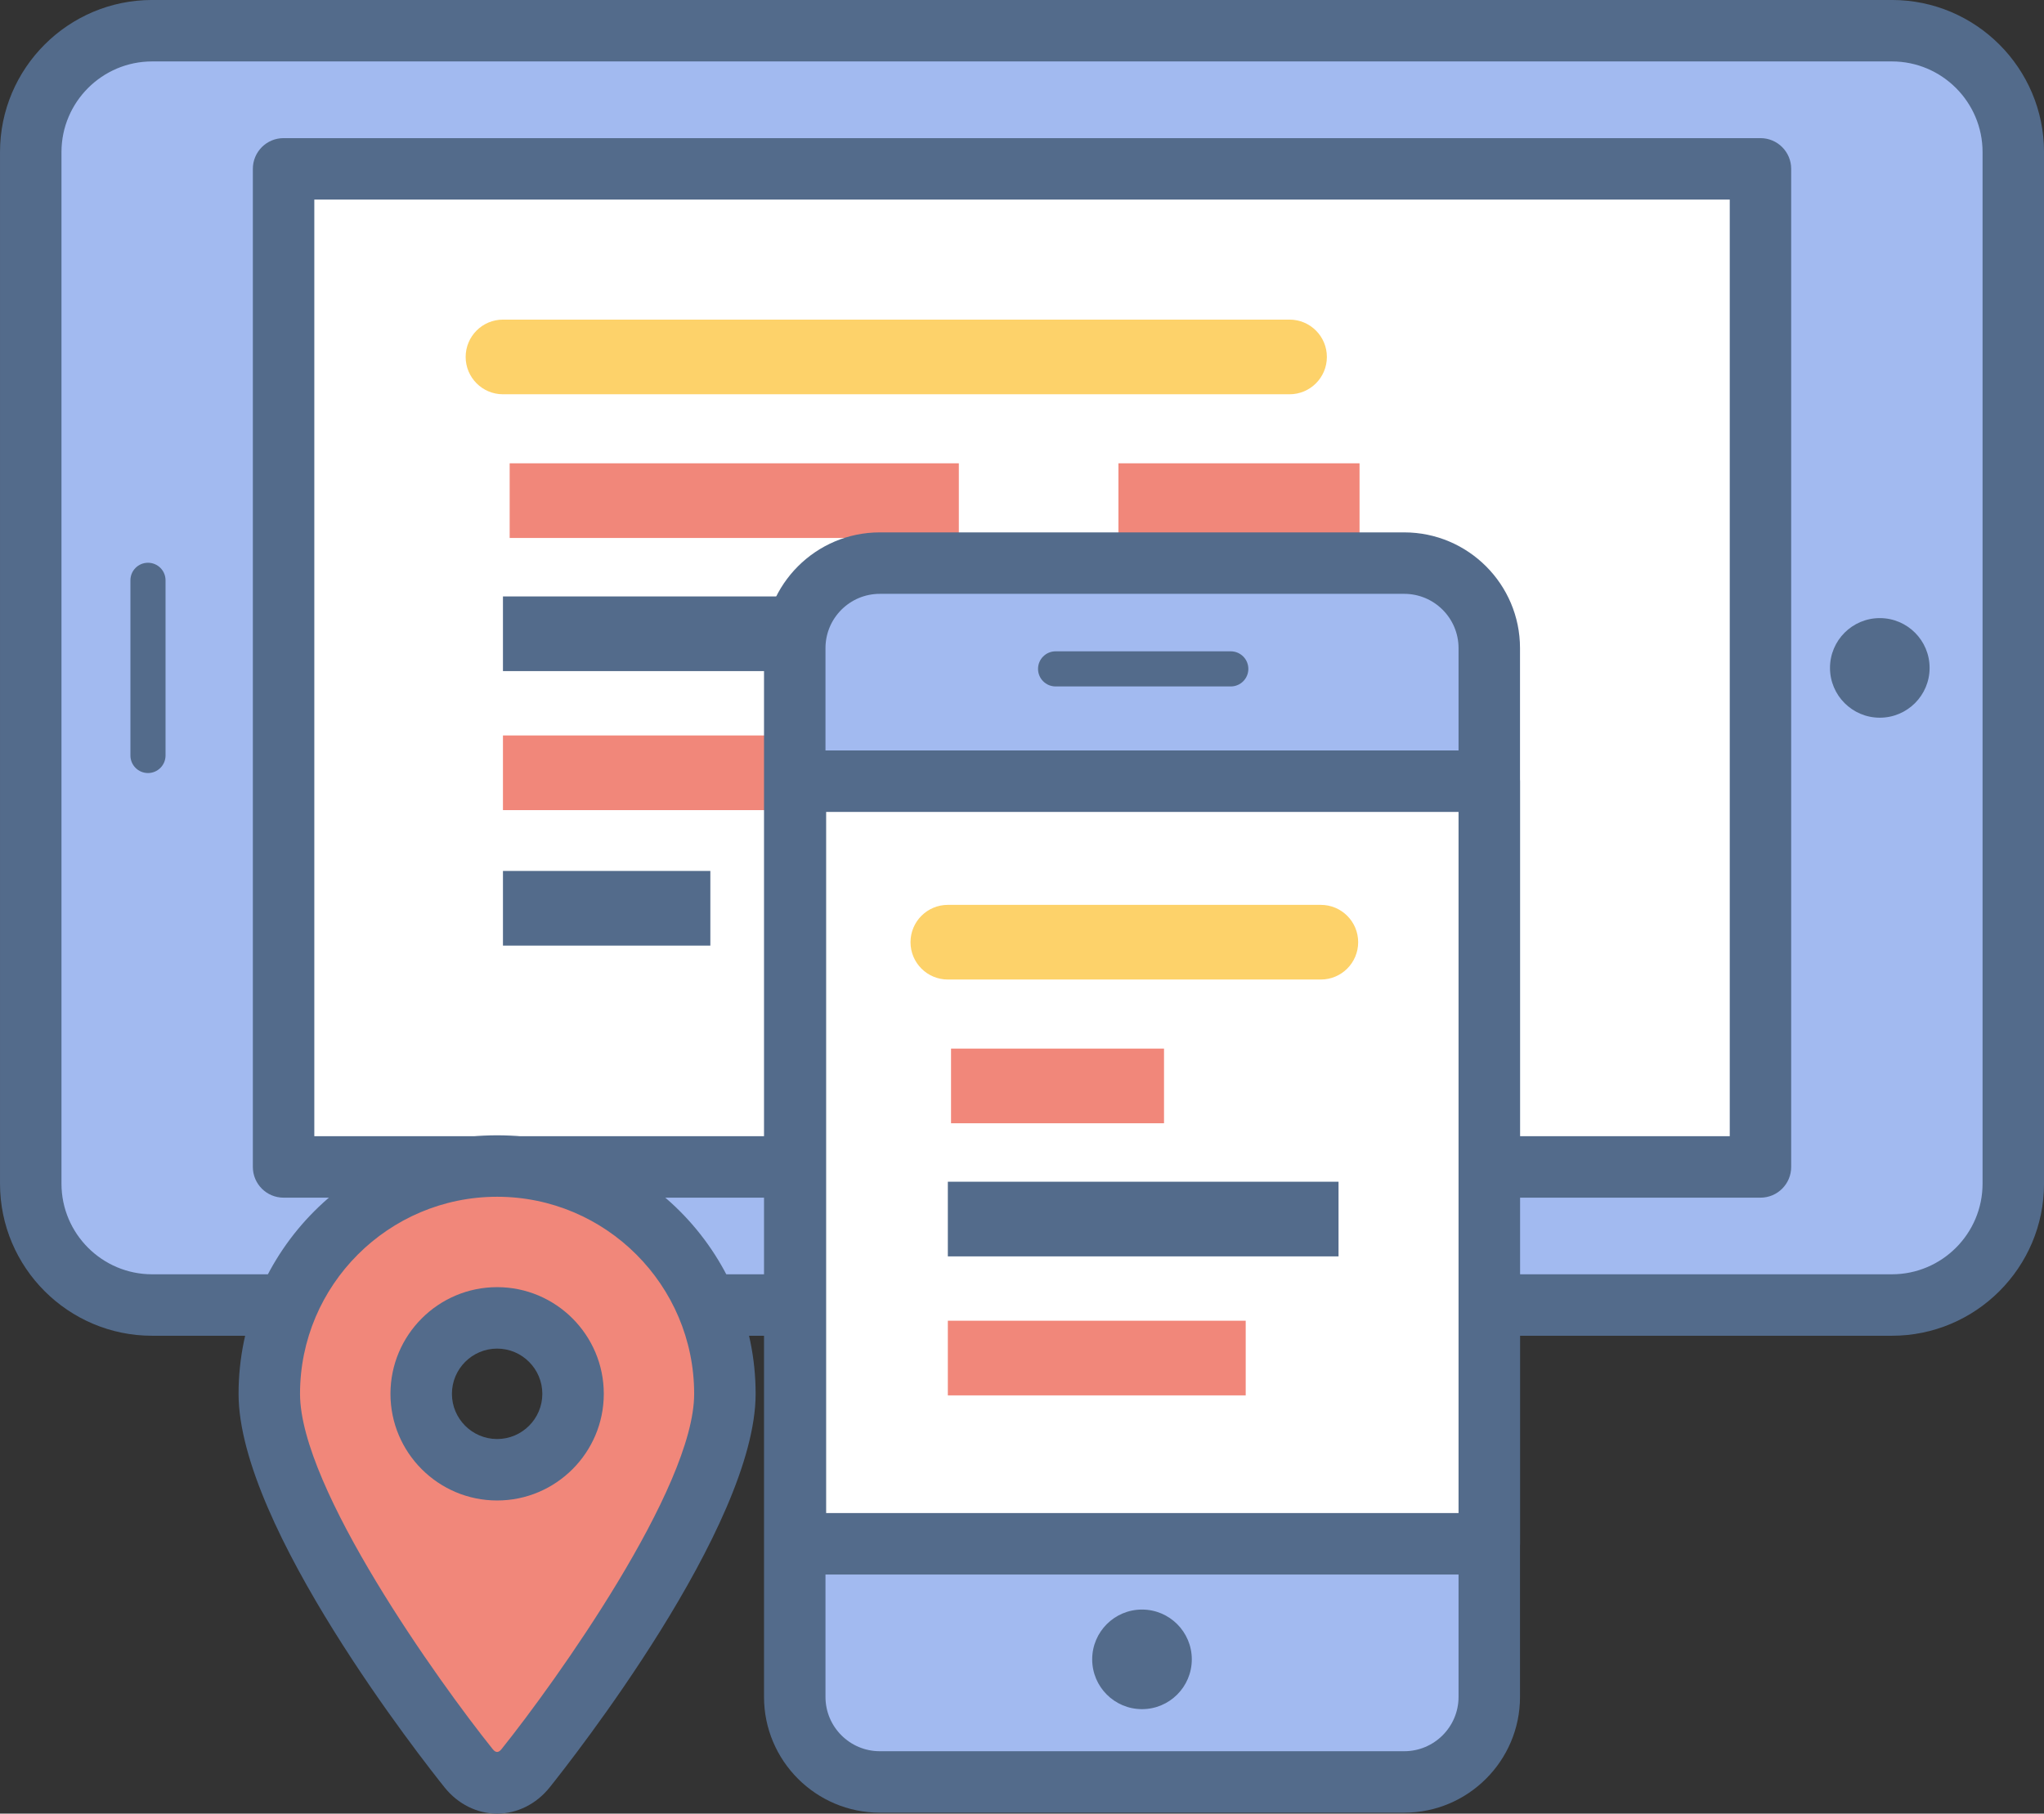 <?xml version="1.0" encoding="UTF-8" standalone="no"?>
<!-- Created with Inkscape (http://www.inkscape.org/) -->

<svg
   xmlns:dc="http://purl.org/dc/elements/1.1/"
   xmlns:cc="http://creativecommons.org/ns#"
   xmlns:rdf="http://www.w3.org/1999/02/22-rdf-syntax-ns#"
   xmlns:svg="http://www.w3.org/2000/svg"
   xmlns="http://www.w3.org/2000/svg"
   xmlns:sodipodi="http://sodipodi.sourceforge.net/DTD/sodipodi-0.dtd"
   xmlns:inkscape="http://www.inkscape.org/namespaces/inkscape"
   id="svg3655"
   version="1.1"
   inkscape:version="0.91 r13725"
   xml:space="preserve"
   width="72.747"
   height="64.557"
   viewBox="0 0 72.747 64.557"
   sodipodi:docname="code.svg"><rect x="0" y="0" width="72.747" height="64.557" fill="#333333" stroke="none"/><defs
     id="defs3659"><clipPath
       clipPathUnits="userSpaceOnUse"
       id="clipPath3669"><path
         d="M 0,114 122,114 122,0 0,0 0,114 Z"
         id="path3671"
         inkscape:connector-curvature="0" /></clipPath></defs><sodipodi:namedview
     pagecolor="#ffffff"
     bordercolor="#666666"
     borderopacity="1"
     objecttolerance="10"
     gridtolerance="10"
     guidetolerance="10"
     inkscape:pageopacity="0"
     inkscape:pageshadow="2"
     inkscape:window-width="1867"
     inkscape:window-height="1056"
     id="namedview3657"
     showgrid="false"
     fit-margin-top="0"
     fit-margin-left="0"
     fit-margin-right="0"
     fit-margin-bottom="0"
     inkscape:zoom="6.4491228"
     inkscape:cx="36.422625"
     inkscape:cy="37.7585"
     inkscape:window-x="53"
     inkscape:window-y="24"
     inkscape:window-maximized="1"
     inkscape:current-layer="g3663" /><g
     id="g3663"
     inkscape:groupmode="layer"
     inkscape:label="Code_from_Anywhere_icon"
     transform="matrix(1.25,0,0,-1.25,-39.827,98.048)"><g
       id="g3665"><g
         id="g3667"
         clip-path="url(#clipPath3669)"><g
           id="g3673"
           transform="translate(36.193,41.275)"><path
             d="m 0,0 c -1.909,0 -3.456,1.548 -3.456,3.456 l 0,29.376 c 0,1.909 1.547,3.456 3.456,3.456 l 49.536,0 c 1.909,0 3.456,-1.547 3.456,-3.456 l 0,-29.376 C 52.992,1.548 51.445,0 49.536,0 L 0,0 Z"
             style="fill:#a2baf0;fill-opacity:1;fill-rule:evenodd;stroke:none"
             id="path3675"
             inkscape:connector-curvature="0" /></g><g
           id="g3677"
           transform="translate(36.193,76.689)"><path
             d="m 0,0 c -1.423,0 -2.581,-1.158 -2.581,-2.581 l 0,-29.376 c 0,-1.423 1.158,-2.581 2.581,-2.581 l 49.536,0 c 1.423,0 2.581,1.158 2.581,2.581 l 0,29.376 C 52.117,-1.158 50.959,0 49.536,0 L 0,0 Z m 49.536,-36.288 -49.536,0 c -2.388,0 -4.331,1.943 -4.331,4.331 l 0,29.376 c 0,2.388 1.943,4.331 4.331,4.331 l 49.536,0 c 2.388,0 4.331,-1.943 4.331,-4.331 l 0,-29.376 c 0,-2.388 -1.943,-4.331 -4.331,-4.331"
             style="fill:#536b8b;fill-opacity:1;fill-rule:nonzero;stroke:none"
             id="path3679"
             inkscape:connector-curvature="0" /></g><path
           d="m 39.936,45.208 42.051,0 0,28.422 -42.051,0 0,-28.422 z"
           style="fill:#ffffff;fill-opacity:1;fill-rule:evenodd;stroke:none"
           id="path3681"
           inkscape:connector-curvature="0" /><path
           d="m 40.811,46.083 40.301,0 0,26.672 -40.301,0 0,-26.672 z m 41.175,-1.75 -42.05,0 c -0.484,0 -0.875,0.392 -0.875,0.875 l 0,28.422 c 0,0.484 0.391,0.875 0.875,0.875 l 42.05,0 c 0.484,0 0.875,-0.391 0.875,-0.875 l 0,-28.422 c 0,-0.483 -0.391,-0.875 -0.875,-0.875"
           style="fill:#536b8b;fill-opacity:1;fill-rule:nonzero;stroke:none"
           id="path3683"
           inkscape:connector-curvature="0" /><g
           id="g3685"
           transform="translate(46.016,45.234)"><path
             d="m 0,0 c -3.583,0 -6.487,-2.904 -6.487,-6.487 0,-3.582 5.675,-10.662 5.675,-10.662 0.446,-0.557 1.177,-0.557 1.623,0 0,0 5.674,7.08 5.674,10.662 C 6.485,-2.904 3.582,0 0,0 m 0,-8.649 c -1.195,0 -2.162,0.968 -2.162,2.162 0,1.195 0.967,2.163 2.162,2.163 1.193,0 2.162,-0.968 2.162,-2.163 0,-1.194 -0.969,-2.162 -2.162,-2.162"
             style="fill:#f1877a;fill-opacity:1;fill-rule:evenodd;stroke:none"
             id="path3687"
             inkscape:connector-curvature="0" /></g><g
           id="g3689"
           transform="translate(46.016,40.035)"><path
             d="m 0,0 c -0.709,0 -1.287,-0.578 -1.287,-1.288 0,-0.709 0.578,-1.287 1.287,-1.287 0.709,0 1.287,0.578 1.287,1.287 C 1.287,-0.578 0.709,0 0,0 m 0,-4.325 c -1.675,0 -3.037,1.363 -3.037,3.037 0,1.675 1.362,3.038 3.037,3.038 1.674,0 3.037,-1.363 3.037,-3.038 0,-1.674 -1.363,-3.037 -3.037,-3.037 m 0,8.649 c -3.094,0 -5.612,-2.517 -5.612,-5.612 0,-2.686 3.958,-8.212 5.483,-10.114 0.088,-0.112 0.169,-0.112 0.257,0 1.525,1.903 5.482,7.431 5.482,10.114 0,3.095 -2.517,5.612 -5.61,5.612 m 0,-17.566 c -0.57,0 -1.115,0.271 -1.495,0.745 -0.6,0.749 -5.867,7.429 -5.867,11.209 0,4.059 3.303,7.362 7.362,7.362 4.058,0 7.36,-3.303 7.36,-7.362 0,-3.78 -5.266,-10.46 -5.866,-11.209 C 1.114,-12.971 0.569,-13.242 0,-13.242"
             style="fill:#536b8b;fill-opacity:1;fill-rule:nonzero;stroke:none"
             id="path3691"
             inkscape:connector-curvature="0" /></g><g
           id="g3693"
           transform="translate(46.182,68.274)"><path
             d="M 0,0 22.396,0"
             style="fill:#536b8b;fill-opacity:1;fill-rule:nonzero;stroke:none"
             id="path3695"
             inkscape:connector-curvature="0" /></g><g
           id="g3697"
           transform="translate(68.578,67.211)"><path
             d="m 0,0 -22.396,0 c -0.586,0 -1.062,0.476 -1.062,1.063 0,0.587 0.476,1.063 1.062,1.063 L 0,2.126 C 0.587,2.126 1.063,1.65 1.063,1.063 1.063,0.476 0.587,0 0,0"
             style="fill:#fdd26a;fill-opacity:1;fill-rule:nonzero;stroke:none"
             id="path3699"
             inkscape:connector-curvature="0" /></g><path
           d="m 59.162,63.119 -12.789,0 0,2.126 12.789,0 0,-2.126 z"
           style="fill:#f1877a;fill-opacity:1;fill-rule:nonzero;stroke:none"
           id="path3701"
           inkscape:connector-curvature="0" /><path
           d="m 70.571,63.119 -6.865,0 0,2.126 6.865,0 0,-2.126 z"
           style="fill:#f1877a;fill-opacity:1;fill-rule:nonzero;stroke:none"
           id="path3703"
           inkscape:connector-curvature="0" /><path
           d="m 69.639,59.328 -23.457,0 0,2.126 23.457,0 0,-2.126 z"
           style="fill:#536b8b;fill-opacity:1;fill-rule:nonzero;stroke:none"
           id="path3705"
           inkscape:connector-curvature="0" /><path
           d="m 52.087,51.511 -5.905,0 0,2.126 5.905,0 0,-2.126 z"
           style="fill:#536b8b;fill-opacity:1;fill-rule:nonzero;stroke:none"
           id="path3707"
           inkscape:connector-curvature="0" /><path
           d="m 64.067,55.369 -17.885,0 0,2.126 17.885,0 0,-2.126 z"
           style="fill:#f1877a;fill-opacity:1;fill-rule:nonzero;stroke:none"
           id="path3709"
           inkscape:connector-curvature="0" /><g
           id="g3711"
           transform="translate(74.265,30.116)"><path
             d="m 0,0 c 0,-1.337 -1.084,-2.421 -2.422,-2.421 l -14.932,0 c -1.338,0 -2.422,1.084 -2.422,2.421 l 0,29.866 c 0,1.337 1.084,2.421 2.422,2.421 l 14.932,0 C -1.084,32.287 0,31.203 0,29.866 L 0,0 Z"
             style="fill:#a2baf0;fill-opacity:1;fill-rule:evenodd;stroke:none"
             id="path3713"
             inkscape:connector-curvature="0" /></g><g
           id="g3715"
           transform="translate(56.911,61.528)"><path
             d="m 0,0 c -0.853,0 -1.546,-0.693 -1.546,-1.546 l 0,-29.866 c 0,-0.852 0.693,-1.546 1.546,-1.546 l 14.933,0 c 0.853,0 1.546,0.694 1.546,1.546 l 0,29.866 C 16.479,-0.693 15.786,0 14.933,0 L 0,0 Z m 14.933,-34.708 -14.933,0 c -1.818,0 -3.296,1.479 -3.296,3.296 l 0,29.866 c 0,1.817 1.478,3.296 3.296,3.296 l 14.933,0 c 1.817,0 3.296,-1.479 3.296,-3.296 l 0,-29.866 c 0,-1.817 -1.479,-3.296 -3.296,-3.296"
             style="fill:#536b8b;fill-opacity:1;fill-rule:nonzero;stroke:none"
             id="path3717"
             inkscape:connector-curvature="0" /></g><path
           d="m 74.265,34.477 -19.756,0 0,21.716 19.756,0 0,-21.716 z"
           style="fill:#ffffff;fill-opacity:1;fill-rule:evenodd;stroke:none"
           id="path3719"
           inkscape:connector-curvature="0" /><path
           d="m 55.384,35.352 18.006,0 0,19.966 -18.006,0 0,-19.966 z m 18.881,-1.75 -19.756,0 c -0.484,0 -0.875,0.391 -0.875,0.875 l 0,21.716 c 0,0.483 0.391,0.875 0.875,0.875 l 19.756,0 c 0.484,0 0.875,-0.392 0.875,-0.875 l 0,-21.716 c 0,-0.484 -0.391,-0.875 -0.875,-0.875"
           style="fill:#536b8b;fill-opacity:1;fill-rule:nonzero;stroke:none"
           id="path3721"
           inkscape:connector-curvature="0" /><g
           id="g3723"
           transform="translate(65.795,31.186)"><path
             d="m 0,0 c 0,-0.783 -0.635,-1.418 -1.418,-1.418 -0.783,0 -1.418,0.635 -1.418,1.418 0,0.783 0.635,1.418 1.418,1.418 C -0.635,1.418 0,0.783 0,0"
             style="fill:#536b8b;fill-opacity:1;fill-rule:nonzero;stroke:none"
             id="path3725"
             inkscape:connector-curvature="0" /></g><g
           id="g3727"
           transform="translate(86.802,59.419)"><path
             d="m 0,0 c 0,-0.783 -0.635,-1.418 -1.418,-1.418 -0.783,0 -1.418,0.635 -1.418,1.418 0,0.783 0.635,1.418 1.418,1.418 C -0.635,1.418 0,0.783 0,0"
             style="fill:#536b8b;fill-opacity:1;fill-rule:nonzero;stroke:none"
             id="path3729"
             inkscape:connector-curvature="0" /></g><g
           id="g3731"
           transform="translate(58.849,51.608)"><path
             d="M 0,0 10.62,0"
             style="fill:#536b8b;fill-opacity:1;fill-rule:nonzero;stroke:none"
             id="path3733"
             inkscape:connector-curvature="0" /></g><g
           id="g3735"
           transform="translate(69.469,50.545)"><path
             d="m 0,0 -10.62,0 c -0.587,0 -1.063,0.476 -1.063,1.063 0,0.587 0.476,1.063 1.063,1.063 L 0,2.126 C 0.587,2.126 1.063,1.65 1.063,1.063 1.063,0.476 0.587,0 0,0"
             style="fill:#fdd26a;fill-opacity:1;fill-rule:nonzero;stroke:none"
             id="path3737"
             inkscape:connector-curvature="0" /></g><path
           d="m 65.004,46.452 -6.064,0 0,2.126 6.064,0 0,-2.126 z"
           style="fill:#f1877a;fill-opacity:1;fill-rule:nonzero;stroke:none"
           id="path3739"
           inkscape:connector-curvature="0" /><path
           d="m 69.973,42.661 -11.124,0 0,2.126 11.124,0 0,-2.126 z"
           style="fill:#536b8b;fill-opacity:1;fill-rule:nonzero;stroke:none"
           id="path3741"
           inkscape:connector-curvature="0" /><g
           id="g3743"
           transform="translate(66.905,58.891)"><path
             d="m 0,0 -4.988,0 c -0.276,0 -0.5,0.224 -0.5,0.5 0,0.276 0.224,0.5 0.5,0.5 L 0,1 C 0.276,1 0.5,0.776 0.5,0.5 0.5,0.224 0.276,0 0,0"
             style="fill:#536b8b;fill-opacity:1;fill-rule:nonzero;stroke:none"
             id="path3745"
             inkscape:connector-curvature="0" /></g><g
           id="g3747"
           transform="translate(36.075,56.425)"><path
             d="m 0,0 c -0.276,0 -0.5,0.224 -0.5,0.5 l 0,4.988 c 0,0.277 0.224,0.5 0.5,0.5 0.276,0 0.5,-0.223 0.5,-0.5 L 0.5,0.5 C 0.5,0.224 0.276,0 0,0"
             style="fill:#536b8b;fill-opacity:1;fill-rule:nonzero;stroke:none"
             id="path3749"
             inkscape:connector-curvature="0" /></g><path
           d="m 67.33,38.703 -8.481,0 0,2.126 8.481,0 0,-2.126 z"
           style="fill:#f1877a;fill-opacity:1;fill-rule:nonzero;stroke:none"
           id="path3751"
           inkscape:connector-curvature="0" /></g></g></g></svg>
